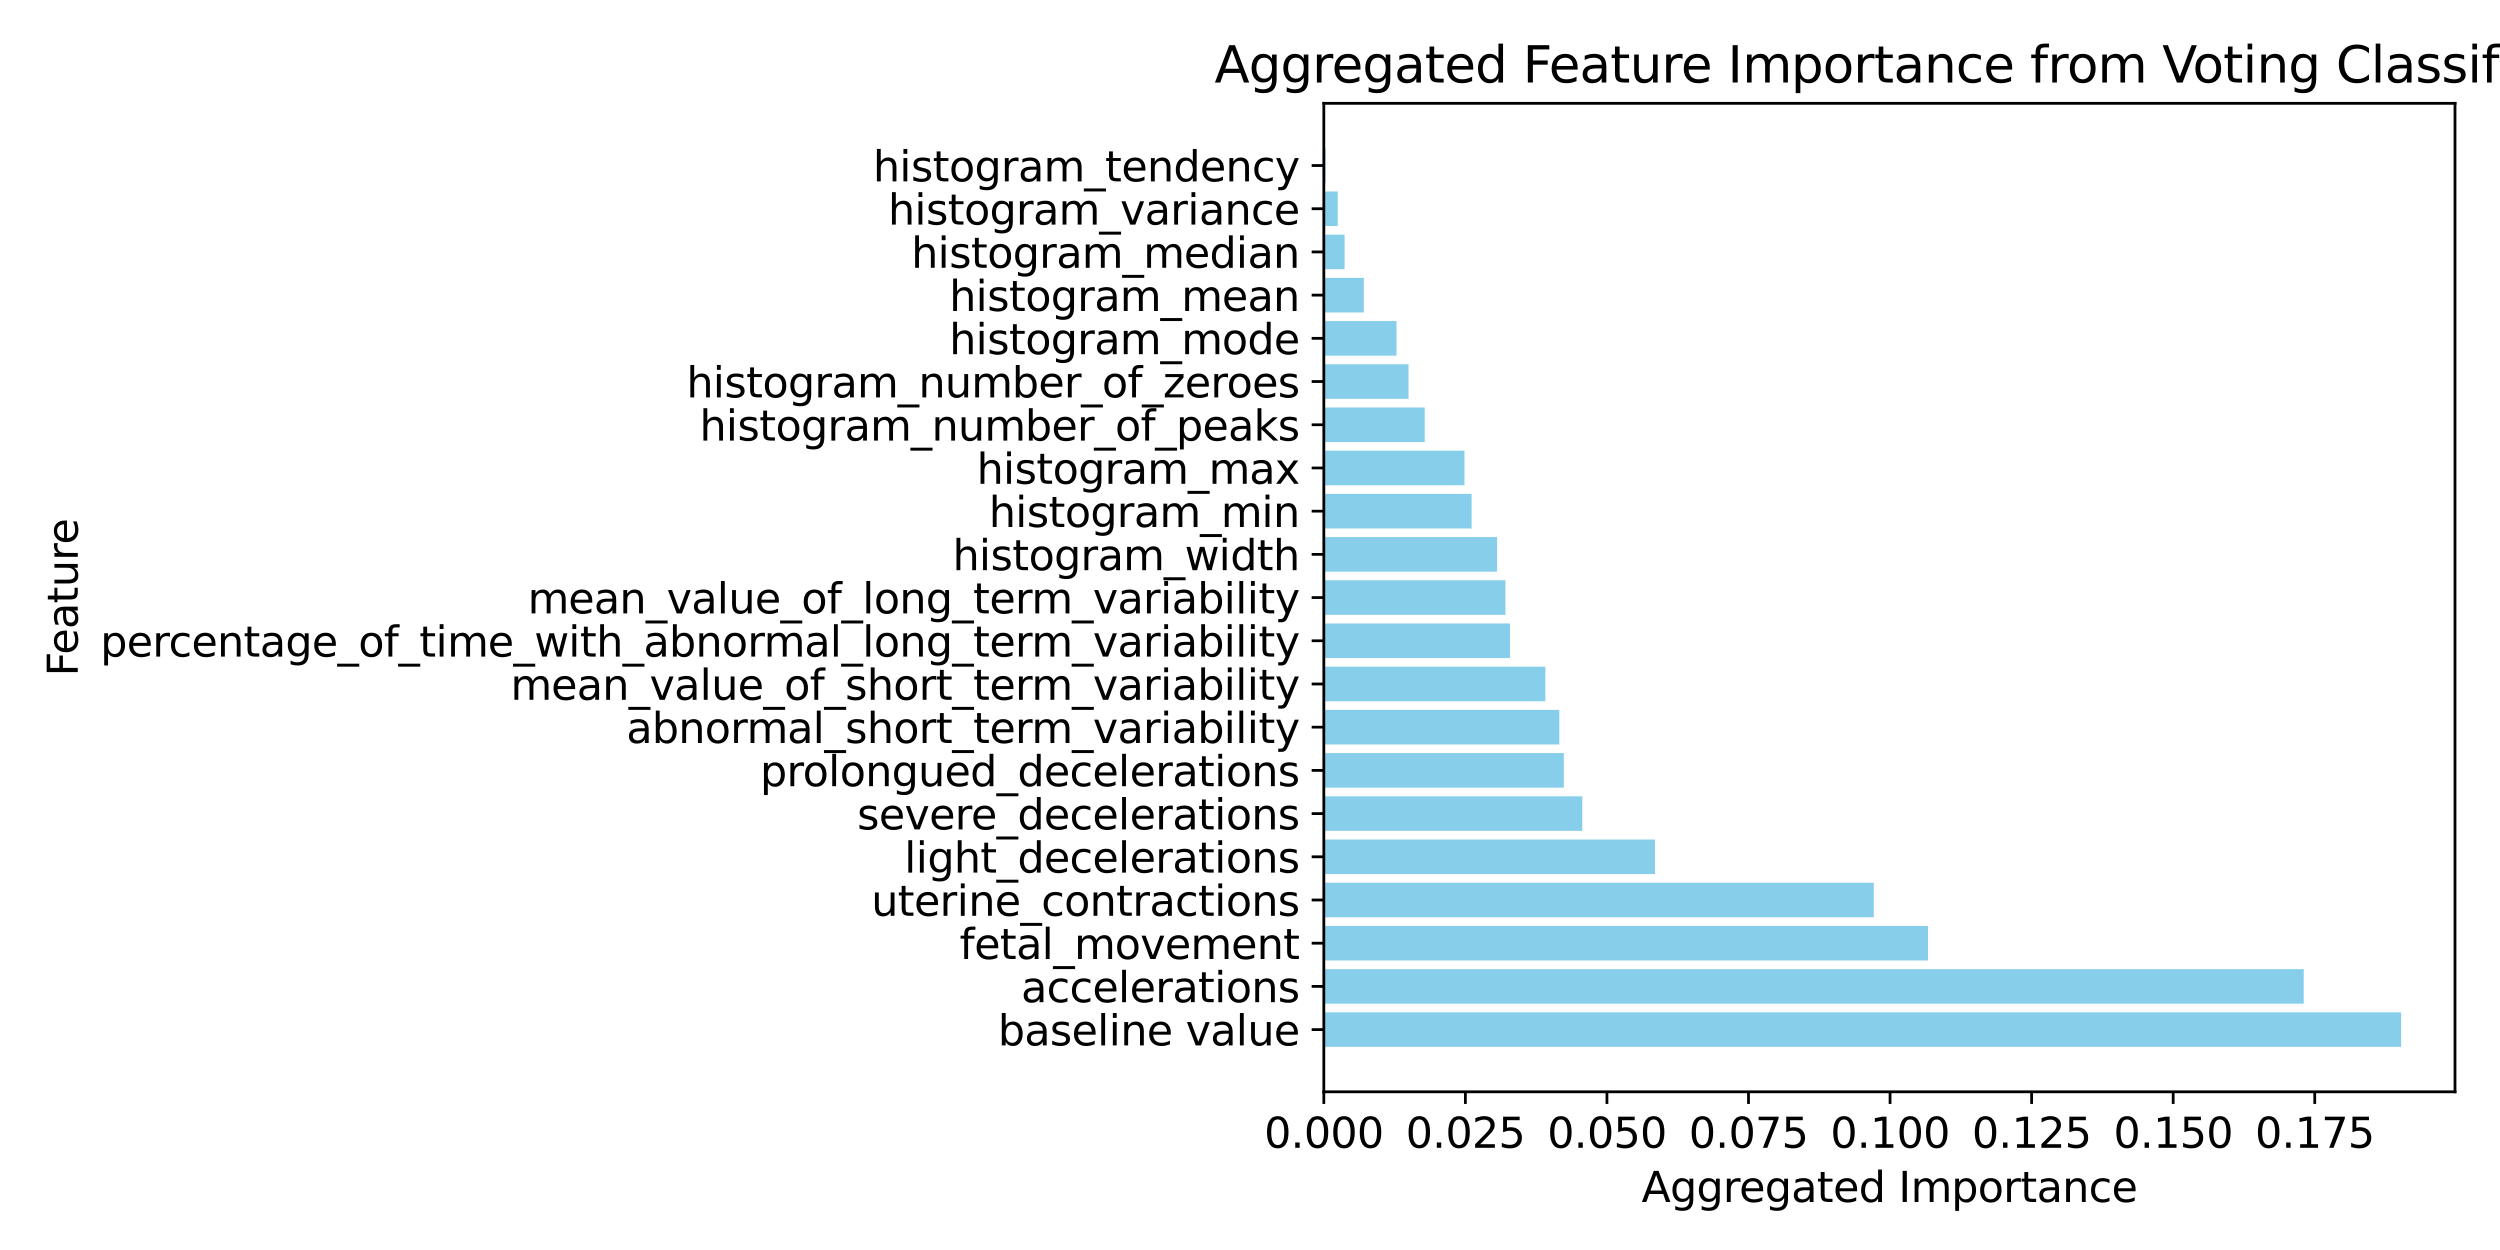 <?xml version="1.0" encoding="utf-8" standalone="no"?>
<!DOCTYPE svg PUBLIC "-//W3C//DTD SVG 1.1//EN"
  "http://www.w3.org/Graphics/SVG/1.1/DTD/svg11.dtd">
<svg xmlns:xlink="http://www.w3.org/1999/xlink" width="720pt" height="360pt" viewBox="0 0 720 360" xmlns="http://www.w3.org/2000/svg" version="1.1">
 <defs>
  <style type="text/css">*{stroke-linejoin: round; stroke-linecap: butt}</style>
 </defs>
 <g id="figure_1">
  <g id="patch_1">
   <path d="M 0 360 
L 720 360 
L 720 0 
L 0 0 
z
" style="fill: #ffffff"/>
  </g>
  <g id="axes_1">
   <g id="patch_2">
    <path d="M 381.26 314.44 
L 707.04 314.44 
L 707.04 29.76 
L 381.26 29.76 
z
" style="fill: #ffffff"/>
   </g>
   <g id="patch_3">
    <path d="M 381.26 301.5 
L 691.527 301.5 
L 691.527 291.546 
L 381.26 291.546 
z
" clip-path="url(#pa15a59270d)" style="fill: #87ceeb"/>
   </g>
   <g id="patch_4">
    <path d="M 381.26 289.058 
L 663.474 289.058 
L 663.474 279.104 
L 381.26 279.104 
z
" clip-path="url(#pa15a59270d)" style="fill: #87ceeb"/>
   </g>
   <g id="patch_5">
    <path d="M 381.26 276.615 
L 555.274 276.615 
L 555.274 266.662 
L 381.26 266.662 
z
" clip-path="url(#pa15a59270d)" style="fill: #87ceeb"/>
   </g>
   <g id="patch_6">
    <path d="M 381.26 264.173 
L 539.653 264.173 
L 539.653 254.219 
L 381.26 254.219 
z
" clip-path="url(#pa15a59270d)" style="fill: #87ceeb"/>
   </g>
   <g id="patch_7">
    <path d="M 381.26 251.731 
L 476.635 251.731 
L 476.635 241.777 
L 381.26 241.777 
z
" clip-path="url(#pa15a59270d)" style="fill: #87ceeb"/>
   </g>
   <g id="patch_8">
    <path d="M 381.26 239.288 
L 455.696 239.288 
L 455.696 229.335 
L 381.26 229.335 
z
" clip-path="url(#pa15a59270d)" style="fill: #87ceeb"/>
   </g>
   <g id="patch_9">
    <path d="M 381.26 226.846 
L 450.385 226.846 
L 450.385 216.892 
L 381.26 216.892 
z
" clip-path="url(#pa15a59270d)" style="fill: #87ceeb"/>
   </g>
   <g id="patch_10">
    <path d="M 381.26 214.404 
L 449.083 214.404 
L 449.083 204.45 
L 381.26 204.45 
z
" clip-path="url(#pa15a59270d)" style="fill: #87ceeb"/>
   </g>
   <g id="patch_11">
    <path d="M 381.26 201.962 
L 445.067 201.962 
L 445.067 192.008 
L 381.26 192.008 
z
" clip-path="url(#pa15a59270d)" style="fill: #87ceeb"/>
   </g>
   <g id="patch_12">
    <path d="M 381.26 189.519 
L 434.874 189.519 
L 434.874 179.565 
L 381.26 179.565 
z
" clip-path="url(#pa15a59270d)" style="fill: #87ceeb"/>
   </g>
   <g id="patch_13">
    <path d="M 381.26 177.077 
L 433.56 177.077 
L 433.56 167.123 
L 381.26 167.123 
z
" clip-path="url(#pa15a59270d)" style="fill: #87ceeb"/>
   </g>
   <g id="patch_14">
    <path d="M 381.26 164.635 
L 431.165 164.635 
L 431.165 154.681 
L 381.26 154.681 
z
" clip-path="url(#pa15a59270d)" style="fill: #87ceeb"/>
   </g>
   <g id="patch_15">
    <path d="M 381.26 152.192 
L 423.826 152.192 
L 423.826 142.238 
L 381.26 142.238 
z
" clip-path="url(#pa15a59270d)" style="fill: #87ceeb"/>
   </g>
   <g id="patch_16">
    <path d="M 381.26 139.75 
L 421.767 139.75 
L 421.767 129.796 
L 381.26 129.796 
z
" clip-path="url(#pa15a59270d)" style="fill: #87ceeb"/>
   </g>
   <g id="patch_17">
    <path d="M 381.26 127.308 
L 410.326 127.308 
L 410.326 117.354 
L 381.26 117.354 
z
" clip-path="url(#pa15a59270d)" style="fill: #87ceeb"/>
   </g>
   <g id="patch_18">
    <path d="M 381.26 114.865 
L 405.655 114.865 
L 405.655 104.912 
L 381.26 104.912 
z
" clip-path="url(#pa15a59270d)" style="fill: #87ceeb"/>
   </g>
   <g id="patch_19">
    <path d="M 381.26 102.423 
L 402.188 102.423 
L 402.188 92.469 
L 381.26 92.469 
z
" clip-path="url(#pa15a59270d)" style="fill: #87ceeb"/>
   </g>
   <g id="patch_20">
    <path d="M 381.26 89.981 
L 392.784 89.981 
L 392.784 80.027 
L 381.26 80.027 
z
" clip-path="url(#pa15a59270d)" style="fill: #87ceeb"/>
   </g>
   <g id="patch_21">
    <path d="M 381.26 77.538 
L 387.249 77.538 
L 387.249 67.585 
L 381.26 67.585 
z
" clip-path="url(#pa15a59270d)" style="fill: #87ceeb"/>
   </g>
   <g id="patch_22">
    <path d="M 381.26 65.096 
L 385.263 65.096 
L 385.263 55.142 
L 381.26 55.142 
z
" clip-path="url(#pa15a59270d)" style="fill: #87ceeb"/>
   </g>
   <g id="patch_23">
    <path d="M 381.26 52.654 
L 381.777 52.654 
L 381.777 42.7 
L 381.26 42.7 
z
" clip-path="url(#pa15a59270d)" style="fill: #87ceeb"/>
   </g>
   <g id="matplotlib.axis_1">
    <g id="xtick_1">
     <g id="line2d_1">
      <defs>
       <path id="mfd0a39bc9b" d="M 0 0 
L 0 3.5 
" style="stroke: #000000; stroke-width: 0.8"/>
      </defs>
      <g>
       <use xlink:href="#mfd0a39bc9b" x="381.26" y="314.44" style="stroke: #000000; stroke-width: 0.8"/>
      </g>
     </g>
     <g id="text_1">
      <!-- 0.000 -->
      <g transform="translate(364.083 330.558) scale(0.12 -0.12)">
       <defs>
        <path id="DejaVuSans-30" d="M 2034 4250 
Q 1547 4250 1301 3770 
Q 1056 3291 1056 2328 
Q 1056 1369 1301 889 
Q 1547 409 2034 409 
Q 2525 409 2770 889 
Q 3016 1369 3016 2328 
Q 3016 3291 2770 3770 
Q 2525 4250 2034 4250 
z
M 2034 4750 
Q 2819 4750 3233 4129 
Q 3647 3509 3647 2328 
Q 3647 1150 3233 529 
Q 2819 -91 2034 -91 
Q 1250 -91 836 529 
Q 422 1150 422 2328 
Q 422 3509 836 4129 
Q 1250 4750 2034 4750 
z
" transform="scale(0.016)"/>
        <path id="DejaVuSans-2e" d="M 684 794 
L 1344 794 
L 1344 0 
L 684 0 
L 684 794 
z
" transform="scale(0.016)"/>
       </defs>
       <use xlink:href="#DejaVuSans-30"/>
       <use xlink:href="#DejaVuSans-2e" x="63.623"/>
       <use xlink:href="#DejaVuSans-30" x="95.41"/>
       <use xlink:href="#DejaVuSans-30" x="159.033"/>
       <use xlink:href="#DejaVuSans-30" x="222.656"/>
      </g>
     </g>
    </g>
    <g id="xtick_2">
     <g id="line2d_2">
      <g>
       <use xlink:href="#mfd0a39bc9b" x="422.029" y="314.44" style="stroke: #000000; stroke-width: 0.8"/>
      </g>
     </g>
     <g id="text_2">
      <!-- 0.025 -->
      <g transform="translate(404.852 330.558) scale(0.12 -0.12)">
       <defs>
        <path id="DejaVuSans-32" d="M 1228 531 
L 3431 531 
L 3431 0 
L 469 0 
L 469 531 
Q 828 903 1448 1529 
Q 2069 2156 2228 2338 
Q 2531 2678 2651 2914 
Q 2772 3150 2772 3378 
Q 2772 3750 2511 3984 
Q 2250 4219 1831 4219 
Q 1534 4219 1204 4116 
Q 875 4013 500 3803 
L 500 4441 
Q 881 4594 1212 4672 
Q 1544 4750 1819 4750 
Q 2544 4750 2975 4387 
Q 3406 4025 3406 3419 
Q 3406 3131 3298 2873 
Q 3191 2616 2906 2266 
Q 2828 2175 2409 1742 
Q 1991 1309 1228 531 
z
" transform="scale(0.016)"/>
        <path id="DejaVuSans-35" d="M 691 4666 
L 3169 4666 
L 3169 4134 
L 1269 4134 
L 1269 2991 
Q 1406 3038 1543 3061 
Q 1681 3084 1819 3084 
Q 2600 3084 3056 2656 
Q 3513 2228 3513 1497 
Q 3513 744 3044 326 
Q 2575 -91 1722 -91 
Q 1428 -91 1123 -41 
Q 819 9 494 109 
L 494 744 
Q 775 591 1075 516 
Q 1375 441 1709 441 
Q 2250 441 2565 725 
Q 2881 1009 2881 1497 
Q 2881 1984 2565 2268 
Q 2250 2553 1709 2553 
Q 1456 2553 1204 2497 
Q 953 2441 691 2322 
L 691 4666 
z
" transform="scale(0.016)"/>
       </defs>
       <use xlink:href="#DejaVuSans-30"/>
       <use xlink:href="#DejaVuSans-2e" x="63.623"/>
       <use xlink:href="#DejaVuSans-30" x="95.41"/>
       <use xlink:href="#DejaVuSans-32" x="159.033"/>
       <use xlink:href="#DejaVuSans-35" x="222.656"/>
      </g>
     </g>
    </g>
    <g id="xtick_3">
     <g id="line2d_3">
      <g>
       <use xlink:href="#mfd0a39bc9b" x="462.798" y="314.44" style="stroke: #000000; stroke-width: 0.8"/>
      </g>
     </g>
     <g id="text_3">
      <!-- 0.050 -->
      <g transform="translate(445.621 330.558) scale(0.12 -0.12)">
       <use xlink:href="#DejaVuSans-30"/>
       <use xlink:href="#DejaVuSans-2e" x="63.623"/>
       <use xlink:href="#DejaVuSans-30" x="95.41"/>
       <use xlink:href="#DejaVuSans-35" x="159.033"/>
       <use xlink:href="#DejaVuSans-30" x="222.656"/>
      </g>
     </g>
    </g>
    <g id="xtick_4">
     <g id="line2d_4">
      <g>
       <use xlink:href="#mfd0a39bc9b" x="503.568" y="314.44" style="stroke: #000000; stroke-width: 0.8"/>
      </g>
     </g>
     <g id="text_4">
      <!-- 0.075 -->
      <g transform="translate(486.391 330.558) scale(0.12 -0.12)">
       <defs>
        <path id="DejaVuSans-37" d="M 525 4666 
L 3525 4666 
L 3525 4397 
L 1831 0 
L 1172 0 
L 2766 4134 
L 525 4134 
L 525 4666 
z
" transform="scale(0.016)"/>
       </defs>
       <use xlink:href="#DejaVuSans-30"/>
       <use xlink:href="#DejaVuSans-2e" x="63.623"/>
       <use xlink:href="#DejaVuSans-30" x="95.41"/>
       <use xlink:href="#DejaVuSans-37" x="159.033"/>
       <use xlink:href="#DejaVuSans-35" x="222.656"/>
      </g>
     </g>
    </g>
    <g id="xtick_5">
     <g id="line2d_5">
      <g>
       <use xlink:href="#mfd0a39bc9b" x="544.337" y="314.44" style="stroke: #000000; stroke-width: 0.8"/>
      </g>
     </g>
     <g id="text_5">
      <!-- 0.100 -->
      <g transform="translate(527.16 330.558) scale(0.12 -0.12)">
       <defs>
        <path id="DejaVuSans-31" d="M 794 531 
L 1825 531 
L 1825 4091 
L 703 3866 
L 703 4441 
L 1819 4666 
L 2450 4666 
L 2450 531 
L 3481 531 
L 3481 0 
L 794 0 
L 794 531 
z
" transform="scale(0.016)"/>
       </defs>
       <use xlink:href="#DejaVuSans-30"/>
       <use xlink:href="#DejaVuSans-2e" x="63.623"/>
       <use xlink:href="#DejaVuSans-31" x="95.41"/>
       <use xlink:href="#DejaVuSans-30" x="159.033"/>
       <use xlink:href="#DejaVuSans-30" x="222.656"/>
      </g>
     </g>
    </g>
    <g id="xtick_6">
     <g id="line2d_6">
      <g>
       <use xlink:href="#mfd0a39bc9b" x="585.106" y="314.44" style="stroke: #000000; stroke-width: 0.8"/>
      </g>
     </g>
     <g id="text_6">
      <!-- 0.125 -->
      <g transform="translate(567.929 330.558) scale(0.12 -0.12)">
       <use xlink:href="#DejaVuSans-30"/>
       <use xlink:href="#DejaVuSans-2e" x="63.623"/>
       <use xlink:href="#DejaVuSans-31" x="95.41"/>
       <use xlink:href="#DejaVuSans-32" x="159.033"/>
       <use xlink:href="#DejaVuSans-35" x="222.656"/>
      </g>
     </g>
    </g>
    <g id="xtick_7">
     <g id="line2d_7">
      <g>
       <use xlink:href="#mfd0a39bc9b" x="625.875" y="314.44" style="stroke: #000000; stroke-width: 0.8"/>
      </g>
     </g>
     <g id="text_7">
      <!-- 0.150 -->
      <g transform="translate(608.698 330.558) scale(0.12 -0.12)">
       <use xlink:href="#DejaVuSans-30"/>
       <use xlink:href="#DejaVuSans-2e" x="63.623"/>
       <use xlink:href="#DejaVuSans-31" x="95.41"/>
       <use xlink:href="#DejaVuSans-35" x="159.033"/>
       <use xlink:href="#DejaVuSans-30" x="222.656"/>
      </g>
     </g>
    </g>
    <g id="xtick_8">
     <g id="line2d_8">
      <g>
       <use xlink:href="#mfd0a39bc9b" x="666.644" y="314.44" style="stroke: #000000; stroke-width: 0.8"/>
      </g>
     </g>
     <g id="text_8">
      <!-- 0.175 -->
      <g transform="translate(649.467 330.558) scale(0.12 -0.12)">
       <use xlink:href="#DejaVuSans-30"/>
       <use xlink:href="#DejaVuSans-2e" x="63.623"/>
       <use xlink:href="#DejaVuSans-31" x="95.41"/>
       <use xlink:href="#DejaVuSans-37" x="159.033"/>
       <use xlink:href="#DejaVuSans-35" x="222.656"/>
      </g>
     </g>
    </g>
    <g id="text_9">
     <!-- Aggregated Importance -->
     <g transform="translate(472.774 346.172) scale(0.12 -0.12)">
      <defs>
       <path id="DejaVuSans-41" d="M 2188 4044 
L 1331 1722 
L 3047 1722 
L 2188 4044 
z
M 1831 4666 
L 2547 4666 
L 4325 0 
L 3669 0 
L 3244 1197 
L 1141 1197 
L 716 0 
L 50 0 
L 1831 4666 
z
" transform="scale(0.016)"/>
       <path id="DejaVuSans-67" d="M 2906 1791 
Q 2906 2416 2648 2759 
Q 2391 3103 1925 3103 
Q 1463 3103 1205 2759 
Q 947 2416 947 1791 
Q 947 1169 1205 825 
Q 1463 481 1925 481 
Q 2391 481 2648 825 
Q 2906 1169 2906 1791 
z
M 3481 434 
Q 3481 -459 3084 -895 
Q 2688 -1331 1869 -1331 
Q 1566 -1331 1297 -1286 
Q 1028 -1241 775 -1147 
L 775 -588 
Q 1028 -725 1275 -790 
Q 1522 -856 1778 -856 
Q 2344 -856 2625 -561 
Q 2906 -266 2906 331 
L 2906 616 
Q 2728 306 2450 153 
Q 2172 0 1784 0 
Q 1141 0 747 490 
Q 353 981 353 1791 
Q 353 2603 747 3093 
Q 1141 3584 1784 3584 
Q 2172 3584 2450 3431 
Q 2728 3278 2906 2969 
L 2906 3500 
L 3481 3500 
L 3481 434 
z
" transform="scale(0.016)"/>
       <path id="DejaVuSans-72" d="M 2631 2963 
Q 2534 3019 2420 3045 
Q 2306 3072 2169 3072 
Q 1681 3072 1420 2755 
Q 1159 2438 1159 1844 
L 1159 0 
L 581 0 
L 581 3500 
L 1159 3500 
L 1159 2956 
Q 1341 3275 1631 3429 
Q 1922 3584 2338 3584 
Q 2397 3584 2469 3576 
Q 2541 3569 2628 3553 
L 2631 2963 
z
" transform="scale(0.016)"/>
       <path id="DejaVuSans-65" d="M 3597 1894 
L 3597 1613 
L 953 1613 
Q 991 1019 1311 708 
Q 1631 397 2203 397 
Q 2534 397 2845 478 
Q 3156 559 3463 722 
L 3463 178 
Q 3153 47 2828 -22 
Q 2503 -91 2169 -91 
Q 1331 -91 842 396 
Q 353 884 353 1716 
Q 353 2575 817 3079 
Q 1281 3584 2069 3584 
Q 2775 3584 3186 3129 
Q 3597 2675 3597 1894 
z
M 3022 2063 
Q 3016 2534 2758 2815 
Q 2500 3097 2075 3097 
Q 1594 3097 1305 2825 
Q 1016 2553 972 2059 
L 3022 2063 
z
" transform="scale(0.016)"/>
       <path id="DejaVuSans-61" d="M 2194 1759 
Q 1497 1759 1228 1600 
Q 959 1441 959 1056 
Q 959 750 1161 570 
Q 1363 391 1709 391 
Q 2188 391 2477 730 
Q 2766 1069 2766 1631 
L 2766 1759 
L 2194 1759 
z
M 3341 1997 
L 3341 0 
L 2766 0 
L 2766 531 
Q 2569 213 2275 61 
Q 1981 -91 1556 -91 
Q 1019 -91 701 211 
Q 384 513 384 1019 
Q 384 1609 779 1909 
Q 1175 2209 1959 2209 
L 2766 2209 
L 2766 2266 
Q 2766 2663 2505 2880 
Q 2244 3097 1772 3097 
Q 1472 3097 1187 3025 
Q 903 2953 641 2809 
L 641 3341 
Q 956 3463 1253 3523 
Q 1550 3584 1831 3584 
Q 2591 3584 2966 3190 
Q 3341 2797 3341 1997 
z
" transform="scale(0.016)"/>
       <path id="DejaVuSans-74" d="M 1172 4494 
L 1172 3500 
L 2356 3500 
L 2356 3053 
L 1172 3053 
L 1172 1153 
Q 1172 725 1289 603 
Q 1406 481 1766 481 
L 2356 481 
L 2356 0 
L 1766 0 
Q 1100 0 847 248 
Q 594 497 594 1153 
L 594 3053 
L 172 3053 
L 172 3500 
L 594 3500 
L 594 4494 
L 1172 4494 
z
" transform="scale(0.016)"/>
       <path id="DejaVuSans-64" d="M 2906 2969 
L 2906 4863 
L 3481 4863 
L 3481 0 
L 2906 0 
L 2906 525 
Q 2725 213 2448 61 
Q 2172 -91 1784 -91 
Q 1150 -91 751 415 
Q 353 922 353 1747 
Q 353 2572 751 3078 
Q 1150 3584 1784 3584 
Q 2172 3584 2448 3432 
Q 2725 3281 2906 2969 
z
M 947 1747 
Q 947 1113 1208 752 
Q 1469 391 1925 391 
Q 2381 391 2643 752 
Q 2906 1113 2906 1747 
Q 2906 2381 2643 2742 
Q 2381 3103 1925 3103 
Q 1469 3103 1208 2742 
Q 947 2381 947 1747 
z
" transform="scale(0.016)"/>
       <path id="DejaVuSans-20" transform="scale(0.016)"/>
       <path id="DejaVuSans-49" d="M 628 4666 
L 1259 4666 
L 1259 0 
L 628 0 
L 628 4666 
z
" transform="scale(0.016)"/>
       <path id="DejaVuSans-6d" d="M 3328 2828 
Q 3544 3216 3844 3400 
Q 4144 3584 4550 3584 
Q 5097 3584 5394 3201 
Q 5691 2819 5691 2113 
L 5691 0 
L 5113 0 
L 5113 2094 
Q 5113 2597 4934 2840 
Q 4756 3084 4391 3084 
Q 3944 3084 3684 2787 
Q 3425 2491 3425 1978 
L 3425 0 
L 2847 0 
L 2847 2094 
Q 2847 2600 2669 2842 
Q 2491 3084 2119 3084 
Q 1678 3084 1418 2786 
Q 1159 2488 1159 1978 
L 1159 0 
L 581 0 
L 581 3500 
L 1159 3500 
L 1159 2956 
Q 1356 3278 1631 3431 
Q 1906 3584 2284 3584 
Q 2666 3584 2933 3390 
Q 3200 3197 3328 2828 
z
" transform="scale(0.016)"/>
       <path id="DejaVuSans-70" d="M 1159 525 
L 1159 -1331 
L 581 -1331 
L 581 3500 
L 1159 3500 
L 1159 2969 
Q 1341 3281 1617 3432 
Q 1894 3584 2278 3584 
Q 2916 3584 3314 3078 
Q 3713 2572 3713 1747 
Q 3713 922 3314 415 
Q 2916 -91 2278 -91 
Q 1894 -91 1617 61 
Q 1341 213 1159 525 
z
M 3116 1747 
Q 3116 2381 2855 2742 
Q 2594 3103 2138 3103 
Q 1681 3103 1420 2742 
Q 1159 2381 1159 1747 
Q 1159 1113 1420 752 
Q 1681 391 2138 391 
Q 2594 391 2855 752 
Q 3116 1113 3116 1747 
z
" transform="scale(0.016)"/>
       <path id="DejaVuSans-6f" d="M 1959 3097 
Q 1497 3097 1228 2736 
Q 959 2375 959 1747 
Q 959 1119 1226 758 
Q 1494 397 1959 397 
Q 2419 397 2687 759 
Q 2956 1122 2956 1747 
Q 2956 2369 2687 2733 
Q 2419 3097 1959 3097 
z
M 1959 3584 
Q 2709 3584 3137 3096 
Q 3566 2609 3566 1747 
Q 3566 888 3137 398 
Q 2709 -91 1959 -91 
Q 1206 -91 779 398 
Q 353 888 353 1747 
Q 353 2609 779 3096 
Q 1206 3584 1959 3584 
z
" transform="scale(0.016)"/>
       <path id="DejaVuSans-6e" d="M 3513 2113 
L 3513 0 
L 2938 0 
L 2938 2094 
Q 2938 2591 2744 2837 
Q 2550 3084 2163 3084 
Q 1697 3084 1428 2787 
Q 1159 2491 1159 1978 
L 1159 0 
L 581 0 
L 581 3500 
L 1159 3500 
L 1159 2956 
Q 1366 3272 1645 3428 
Q 1925 3584 2291 3584 
Q 2894 3584 3203 3211 
Q 3513 2838 3513 2113 
z
" transform="scale(0.016)"/>
       <path id="DejaVuSans-63" d="M 3122 3366 
L 3122 2828 
Q 2878 2963 2633 3030 
Q 2388 3097 2138 3097 
Q 1578 3097 1268 2742 
Q 959 2388 959 1747 
Q 959 1106 1268 751 
Q 1578 397 2138 397 
Q 2388 397 2633 464 
Q 2878 531 3122 666 
L 3122 134 
Q 2881 22 2623 -34 
Q 2366 -91 2075 -91 
Q 1284 -91 818 406 
Q 353 903 353 1747 
Q 353 2603 823 3093 
Q 1294 3584 2113 3584 
Q 2378 3584 2631 3529 
Q 2884 3475 3122 3366 
z
" transform="scale(0.016)"/>
      </defs>
      <use xlink:href="#DejaVuSans-41"/>
      <use xlink:href="#DejaVuSans-67" x="68.408"/>
      <use xlink:href="#DejaVuSans-67" x="131.885"/>
      <use xlink:href="#DejaVuSans-72" x="195.361"/>
      <use xlink:href="#DejaVuSans-65" x="234.225"/>
      <use xlink:href="#DejaVuSans-67" x="295.748"/>
      <use xlink:href="#DejaVuSans-61" x="359.225"/>
      <use xlink:href="#DejaVuSans-74" x="420.504"/>
      <use xlink:href="#DejaVuSans-65" x="459.713"/>
      <use xlink:href="#DejaVuSans-64" x="521.236"/>
      <use xlink:href="#DejaVuSans-20" x="584.713"/>
      <use xlink:href="#DejaVuSans-49" x="616.5"/>
      <use xlink:href="#DejaVuSans-6d" x="645.992"/>
      <use xlink:href="#DejaVuSans-70" x="743.404"/>
      <use xlink:href="#DejaVuSans-6f" x="806.881"/>
      <use xlink:href="#DejaVuSans-72" x="868.062"/>
      <use xlink:href="#DejaVuSans-74" x="909.176"/>
      <use xlink:href="#DejaVuSans-61" x="948.385"/>
      <use xlink:href="#DejaVuSans-6e" x="1009.664"/>
      <use xlink:href="#DejaVuSans-63" x="1073.043"/>
      <use xlink:href="#DejaVuSans-65" x="1128.023"/>
     </g>
    </g>
   </g>
   <g id="matplotlib.axis_2">
    <g id="ytick_1">
     <g id="line2d_9">
      <defs>
       <path id="m008addade2" d="M 0 0 
L -3.5 0 
" style="stroke: #000000; stroke-width: 0.8"/>
      </defs>
      <g>
       <use xlink:href="#m008addade2" x="381.26" y="296.523" style="stroke: #000000; stroke-width: 0.8"/>
      </g>
     </g>
     <g id="text_10">
      <!-- baseline value -->
      <g transform="translate(287.404 301.082) scale(0.12 -0.12)">
       <defs>
        <path id="DejaVuSans-62" d="M 3116 1747 
Q 3116 2381 2855 2742 
Q 2594 3103 2138 3103 
Q 1681 3103 1420 2742 
Q 1159 2381 1159 1747 
Q 1159 1113 1420 752 
Q 1681 391 2138 391 
Q 2594 391 2855 752 
Q 3116 1113 3116 1747 
z
M 1159 2969 
Q 1341 3281 1617 3432 
Q 1894 3584 2278 3584 
Q 2916 3584 3314 3078 
Q 3713 2572 3713 1747 
Q 3713 922 3314 415 
Q 2916 -91 2278 -91 
Q 1894 -91 1617 61 
Q 1341 213 1159 525 
L 1159 0 
L 581 0 
L 581 4863 
L 1159 4863 
L 1159 2969 
z
" transform="scale(0.016)"/>
        <path id="DejaVuSans-73" d="M 2834 3397 
L 2834 2853 
Q 2591 2978 2328 3040 
Q 2066 3103 1784 3103 
Q 1356 3103 1142 2972 
Q 928 2841 928 2578 
Q 928 2378 1081 2264 
Q 1234 2150 1697 2047 
L 1894 2003 
Q 2506 1872 2764 1633 
Q 3022 1394 3022 966 
Q 3022 478 2636 193 
Q 2250 -91 1575 -91 
Q 1294 -91 989 -36 
Q 684 19 347 128 
L 347 722 
Q 666 556 975 473 
Q 1284 391 1588 391 
Q 1994 391 2212 530 
Q 2431 669 2431 922 
Q 2431 1156 2273 1281 
Q 2116 1406 1581 1522 
L 1381 1569 
Q 847 1681 609 1914 
Q 372 2147 372 2553 
Q 372 3047 722 3315 
Q 1072 3584 1716 3584 
Q 2034 3584 2315 3537 
Q 2597 3491 2834 3397 
z
" transform="scale(0.016)"/>
        <path id="DejaVuSans-6c" d="M 603 4863 
L 1178 4863 
L 1178 0 
L 603 0 
L 603 4863 
z
" transform="scale(0.016)"/>
        <path id="DejaVuSans-69" d="M 603 3500 
L 1178 3500 
L 1178 0 
L 603 0 
L 603 3500 
z
M 603 4863 
L 1178 4863 
L 1178 4134 
L 603 4134 
L 603 4863 
z
" transform="scale(0.016)"/>
        <path id="DejaVuSans-76" d="M 191 3500 
L 800 3500 
L 1894 563 
L 2988 3500 
L 3597 3500 
L 2284 0 
L 1503 0 
L 191 3500 
z
" transform="scale(0.016)"/>
        <path id="DejaVuSans-75" d="M 544 1381 
L 544 3500 
L 1119 3500 
L 1119 1403 
Q 1119 906 1312 657 
Q 1506 409 1894 409 
Q 2359 409 2629 706 
Q 2900 1003 2900 1516 
L 2900 3500 
L 3475 3500 
L 3475 0 
L 2900 0 
L 2900 538 
Q 2691 219 2414 64 
Q 2138 -91 1772 -91 
Q 1169 -91 856 284 
Q 544 659 544 1381 
z
M 1991 3584 
L 1991 3584 
z
" transform="scale(0.016)"/>
       </defs>
       <use xlink:href="#DejaVuSans-62"/>
       <use xlink:href="#DejaVuSans-61" x="63.477"/>
       <use xlink:href="#DejaVuSans-73" x="124.756"/>
       <use xlink:href="#DejaVuSans-65" x="176.855"/>
       <use xlink:href="#DejaVuSans-6c" x="238.379"/>
       <use xlink:href="#DejaVuSans-69" x="266.162"/>
       <use xlink:href="#DejaVuSans-6e" x="293.945"/>
       <use xlink:href="#DejaVuSans-65" x="357.324"/>
       <use xlink:href="#DejaVuSans-20" x="418.848"/>
       <use xlink:href="#DejaVuSans-76" x="450.635"/>
       <use xlink:href="#DejaVuSans-61" x="509.814"/>
       <use xlink:href="#DejaVuSans-6c" x="571.094"/>
       <use xlink:href="#DejaVuSans-75" x="598.877"/>
       <use xlink:href="#DejaVuSans-65" x="662.256"/>
      </g>
     </g>
    </g>
    <g id="ytick_2">
     <g id="line2d_10">
      <g>
       <use xlink:href="#m008addade2" x="381.26" y="284.081" style="stroke: #000000; stroke-width: 0.8"/>
      </g>
     </g>
     <g id="text_11">
      <!-- accelerations -->
      <g transform="translate(294.085 288.64) scale(0.12 -0.12)">
       <use xlink:href="#DejaVuSans-61"/>
       <use xlink:href="#DejaVuSans-63" x="61.279"/>
       <use xlink:href="#DejaVuSans-63" x="116.26"/>
       <use xlink:href="#DejaVuSans-65" x="171.24"/>
       <use xlink:href="#DejaVuSans-6c" x="232.764"/>
       <use xlink:href="#DejaVuSans-65" x="260.547"/>
       <use xlink:href="#DejaVuSans-72" x="322.07"/>
       <use xlink:href="#DejaVuSans-61" x="363.184"/>
       <use xlink:href="#DejaVuSans-74" x="424.463"/>
       <use xlink:href="#DejaVuSans-69" x="463.672"/>
       <use xlink:href="#DejaVuSans-6f" x="491.455"/>
       <use xlink:href="#DejaVuSans-6e" x="552.637"/>
       <use xlink:href="#DejaVuSans-73" x="616.016"/>
      </g>
     </g>
    </g>
    <g id="ytick_3">
     <g id="line2d_11">
      <g>
       <use xlink:href="#m008addade2" x="381.26" y="271.638" style="stroke: #000000; stroke-width: 0.8"/>
      </g>
     </g>
     <g id="text_12">
      <!-- fetal_movement -->
      <g transform="translate(276.361 276.198) scale(0.12 -0.12)">
       <defs>
        <path id="DejaVuSans-66" d="M 2375 4863 
L 2375 4384 
L 1825 4384 
Q 1516 4384 1395 4259 
Q 1275 4134 1275 3809 
L 1275 3500 
L 2222 3500 
L 2222 3053 
L 1275 3053 
L 1275 0 
L 697 0 
L 697 3053 
L 147 3053 
L 147 3500 
L 697 3500 
L 697 3744 
Q 697 4328 969 4595 
Q 1241 4863 1831 4863 
L 2375 4863 
z
" transform="scale(0.016)"/>
        <path id="DejaVuSans-5f" d="M 3263 -1063 
L 3263 -1509 
L -63 -1509 
L -63 -1063 
L 3263 -1063 
z
" transform="scale(0.016)"/>
       </defs>
       <use xlink:href="#DejaVuSans-66"/>
       <use xlink:href="#DejaVuSans-65" x="35.205"/>
       <use xlink:href="#DejaVuSans-74" x="96.729"/>
       <use xlink:href="#DejaVuSans-61" x="135.938"/>
       <use xlink:href="#DejaVuSans-6c" x="197.217"/>
       <use xlink:href="#DejaVuSans-5f" x="225"/>
       <use xlink:href="#DejaVuSans-6d" x="275"/>
       <use xlink:href="#DejaVuSans-6f" x="372.412"/>
       <use xlink:href="#DejaVuSans-76" x="433.594"/>
       <use xlink:href="#DejaVuSans-65" x="492.773"/>
       <use xlink:href="#DejaVuSans-6d" x="554.297"/>
       <use xlink:href="#DejaVuSans-65" x="651.709"/>
       <use xlink:href="#DejaVuSans-6e" x="713.232"/>
       <use xlink:href="#DejaVuSans-74" x="776.611"/>
      </g>
     </g>
    </g>
    <g id="ytick_4">
     <g id="line2d_12">
      <g>
       <use xlink:href="#m008addade2" x="381.26" y="259.196" style="stroke: #000000; stroke-width: 0.8"/>
      </g>
     </g>
     <g id="text_13">
      <!-- uterine_contractions -->
      <g transform="translate(250.939 263.755) scale(0.12 -0.12)">
       <use xlink:href="#DejaVuSans-75"/>
       <use xlink:href="#DejaVuSans-74" x="63.379"/>
       <use xlink:href="#DejaVuSans-65" x="102.588"/>
       <use xlink:href="#DejaVuSans-72" x="164.111"/>
       <use xlink:href="#DejaVuSans-69" x="205.225"/>
       <use xlink:href="#DejaVuSans-6e" x="233.008"/>
       <use xlink:href="#DejaVuSans-65" x="296.387"/>
       <use xlink:href="#DejaVuSans-5f" x="357.91"/>
       <use xlink:href="#DejaVuSans-63" x="407.91"/>
       <use xlink:href="#DejaVuSans-6f" x="462.891"/>
       <use xlink:href="#DejaVuSans-6e" x="524.072"/>
       <use xlink:href="#DejaVuSans-74" x="587.451"/>
       <use xlink:href="#DejaVuSans-72" x="626.66"/>
       <use xlink:href="#DejaVuSans-61" x="667.773"/>
       <use xlink:href="#DejaVuSans-63" x="729.053"/>
       <use xlink:href="#DejaVuSans-74" x="784.033"/>
       <use xlink:href="#DejaVuSans-69" x="823.242"/>
       <use xlink:href="#DejaVuSans-6f" x="851.025"/>
       <use xlink:href="#DejaVuSans-6e" x="912.207"/>
       <use xlink:href="#DejaVuSans-73" x="975.586"/>
      </g>
     </g>
    </g>
    <g id="ytick_5">
     <g id="line2d_13">
      <g>
       <use xlink:href="#m008addade2" x="381.26" y="246.754" style="stroke: #000000; stroke-width: 0.8"/>
      </g>
     </g>
     <g id="text_14">
      <!-- light_decelerations -->
      <g transform="translate(260.44 251.313) scale(0.12 -0.12)">
       <defs>
        <path id="DejaVuSans-68" d="M 3513 2113 
L 3513 0 
L 2938 0 
L 2938 2094 
Q 2938 2591 2744 2837 
Q 2550 3084 2163 3084 
Q 1697 3084 1428 2787 
Q 1159 2491 1159 1978 
L 1159 0 
L 581 0 
L 581 4863 
L 1159 4863 
L 1159 2956 
Q 1366 3272 1645 3428 
Q 1925 3584 2291 3584 
Q 2894 3584 3203 3211 
Q 3513 2838 3513 2113 
z
" transform="scale(0.016)"/>
       </defs>
       <use xlink:href="#DejaVuSans-6c"/>
       <use xlink:href="#DejaVuSans-69" x="27.783"/>
       <use xlink:href="#DejaVuSans-67" x="55.566"/>
       <use xlink:href="#DejaVuSans-68" x="119.043"/>
       <use xlink:href="#DejaVuSans-74" x="182.422"/>
       <use xlink:href="#DejaVuSans-5f" x="221.631"/>
       <use xlink:href="#DejaVuSans-64" x="271.631"/>
       <use xlink:href="#DejaVuSans-65" x="335.107"/>
       <use xlink:href="#DejaVuSans-63" x="396.631"/>
       <use xlink:href="#DejaVuSans-65" x="451.611"/>
       <use xlink:href="#DejaVuSans-6c" x="513.135"/>
       <use xlink:href="#DejaVuSans-65" x="540.918"/>
       <use xlink:href="#DejaVuSans-72" x="602.441"/>
       <use xlink:href="#DejaVuSans-61" x="643.555"/>
       <use xlink:href="#DejaVuSans-74" x="704.834"/>
       <use xlink:href="#DejaVuSans-69" x="744.043"/>
       <use xlink:href="#DejaVuSans-6f" x="771.826"/>
       <use xlink:href="#DejaVuSans-6e" x="833.008"/>
       <use xlink:href="#DejaVuSans-73" x="896.387"/>
      </g>
     </g>
    </g>
    <g id="ytick_6">
     <g id="line2d_14">
      <g>
       <use xlink:href="#m008addade2" x="381.26" y="234.312" style="stroke: #000000; stroke-width: 0.8"/>
      </g>
     </g>
     <g id="text_15">
      <!-- severe_decelerations -->
      <g transform="translate(246.867 238.871) scale(0.12 -0.12)">
       <use xlink:href="#DejaVuSans-73"/>
       <use xlink:href="#DejaVuSans-65" x="52.1"/>
       <use xlink:href="#DejaVuSans-76" x="113.623"/>
       <use xlink:href="#DejaVuSans-65" x="172.803"/>
       <use xlink:href="#DejaVuSans-72" x="234.326"/>
       <use xlink:href="#DejaVuSans-65" x="273.189"/>
       <use xlink:href="#DejaVuSans-5f" x="334.713"/>
       <use xlink:href="#DejaVuSans-64" x="384.713"/>
       <use xlink:href="#DejaVuSans-65" x="448.189"/>
       <use xlink:href="#DejaVuSans-63" x="509.713"/>
       <use xlink:href="#DejaVuSans-65" x="564.693"/>
       <use xlink:href="#DejaVuSans-6c" x="626.217"/>
       <use xlink:href="#DejaVuSans-65" x="654"/>
       <use xlink:href="#DejaVuSans-72" x="715.523"/>
       <use xlink:href="#DejaVuSans-61" x="756.637"/>
       <use xlink:href="#DejaVuSans-74" x="817.916"/>
       <use xlink:href="#DejaVuSans-69" x="857.125"/>
       <use xlink:href="#DejaVuSans-6f" x="884.908"/>
       <use xlink:href="#DejaVuSans-6e" x="946.09"/>
       <use xlink:href="#DejaVuSans-73" x="1009.469"/>
      </g>
     </g>
    </g>
    <g id="ytick_7">
     <g id="line2d_15">
      <g>
       <use xlink:href="#m008addade2" x="381.26" y="221.869" style="stroke: #000000; stroke-width: 0.8"/>
      </g>
     </g>
     <g id="text_16">
      <!-- prolongued_decelerations -->
      <g transform="translate(218.905 226.428) scale(0.12 -0.12)">
       <use xlink:href="#DejaVuSans-70"/>
       <use xlink:href="#DejaVuSans-72" x="63.477"/>
       <use xlink:href="#DejaVuSans-6f" x="102.34"/>
       <use xlink:href="#DejaVuSans-6c" x="163.521"/>
       <use xlink:href="#DejaVuSans-6f" x="191.305"/>
       <use xlink:href="#DejaVuSans-6e" x="252.486"/>
       <use xlink:href="#DejaVuSans-67" x="315.865"/>
       <use xlink:href="#DejaVuSans-75" x="379.342"/>
       <use xlink:href="#DejaVuSans-65" x="442.721"/>
       <use xlink:href="#DejaVuSans-64" x="504.244"/>
       <use xlink:href="#DejaVuSans-5f" x="567.721"/>
       <use xlink:href="#DejaVuSans-64" x="617.721"/>
       <use xlink:href="#DejaVuSans-65" x="681.197"/>
       <use xlink:href="#DejaVuSans-63" x="742.721"/>
       <use xlink:href="#DejaVuSans-65" x="797.701"/>
       <use xlink:href="#DejaVuSans-6c" x="859.225"/>
       <use xlink:href="#DejaVuSans-65" x="887.008"/>
       <use xlink:href="#DejaVuSans-72" x="948.531"/>
       <use xlink:href="#DejaVuSans-61" x="989.645"/>
       <use xlink:href="#DejaVuSans-74" x="1050.924"/>
       <use xlink:href="#DejaVuSans-69" x="1090.133"/>
       <use xlink:href="#DejaVuSans-6f" x="1117.916"/>
       <use xlink:href="#DejaVuSans-6e" x="1179.098"/>
       <use xlink:href="#DejaVuSans-73" x="1242.477"/>
      </g>
     </g>
    </g>
    <g id="ytick_8">
     <g id="line2d_16">
      <g>
       <use xlink:href="#m008addade2" x="381.26" y="209.427" style="stroke: #000000; stroke-width: 0.8"/>
      </g>
     </g>
     <g id="text_17">
      <!-- abnormal_short_term_variability -->
      <g transform="translate(180.402 213.986) scale(0.12 -0.12)">
       <defs>
        <path id="DejaVuSans-79" d="M 2059 -325 
Q 1816 -950 1584 -1140 
Q 1353 -1331 966 -1331 
L 506 -1331 
L 506 -850 
L 844 -850 
Q 1081 -850 1212 -737 
Q 1344 -625 1503 -206 
L 1606 56 
L 191 3500 
L 800 3500 
L 1894 763 
L 2988 3500 
L 3597 3500 
L 2059 -325 
z
" transform="scale(0.016)"/>
       </defs>
       <use xlink:href="#DejaVuSans-61"/>
       <use xlink:href="#DejaVuSans-62" x="61.279"/>
       <use xlink:href="#DejaVuSans-6e" x="124.756"/>
       <use xlink:href="#DejaVuSans-6f" x="188.135"/>
       <use xlink:href="#DejaVuSans-72" x="249.316"/>
       <use xlink:href="#DejaVuSans-6d" x="288.68"/>
       <use xlink:href="#DejaVuSans-61" x="386.092"/>
       <use xlink:href="#DejaVuSans-6c" x="447.371"/>
       <use xlink:href="#DejaVuSans-5f" x="475.154"/>
       <use xlink:href="#DejaVuSans-73" x="525.154"/>
       <use xlink:href="#DejaVuSans-68" x="577.254"/>
       <use xlink:href="#DejaVuSans-6f" x="640.633"/>
       <use xlink:href="#DejaVuSans-72" x="701.814"/>
       <use xlink:href="#DejaVuSans-74" x="742.928"/>
       <use xlink:href="#DejaVuSans-5f" x="782.137"/>
       <use xlink:href="#DejaVuSans-74" x="832.137"/>
       <use xlink:href="#DejaVuSans-65" x="871.346"/>
       <use xlink:href="#DejaVuSans-72" x="932.869"/>
       <use xlink:href="#DejaVuSans-6d" x="972.232"/>
       <use xlink:href="#DejaVuSans-5f" x="1069.645"/>
       <use xlink:href="#DejaVuSans-76" x="1119.645"/>
       <use xlink:href="#DejaVuSans-61" x="1178.824"/>
       <use xlink:href="#DejaVuSans-72" x="1240.104"/>
       <use xlink:href="#DejaVuSans-69" x="1281.217"/>
       <use xlink:href="#DejaVuSans-61" x="1309"/>
       <use xlink:href="#DejaVuSans-62" x="1370.279"/>
       <use xlink:href="#DejaVuSans-69" x="1433.756"/>
       <use xlink:href="#DejaVuSans-6c" x="1461.539"/>
       <use xlink:href="#DejaVuSans-69" x="1489.322"/>
       <use xlink:href="#DejaVuSans-74" x="1517.105"/>
       <use xlink:href="#DejaVuSans-79" x="1556.314"/>
      </g>
     </g>
    </g>
    <g id="ytick_9">
     <g id="line2d_17">
      <g>
       <use xlink:href="#m008addade2" x="381.26" y="196.985" style="stroke: #000000; stroke-width: 0.8"/>
      </g>
     </g>
     <g id="text_18">
      <!-- mean_value_of_short_term_variability -->
      <g transform="translate(147.044 201.544) scale(0.12 -0.12)">
       <use xlink:href="#DejaVuSans-6d"/>
       <use xlink:href="#DejaVuSans-65" x="97.412"/>
       <use xlink:href="#DejaVuSans-61" x="158.936"/>
       <use xlink:href="#DejaVuSans-6e" x="220.215"/>
       <use xlink:href="#DejaVuSans-5f" x="283.594"/>
       <use xlink:href="#DejaVuSans-76" x="333.594"/>
       <use xlink:href="#DejaVuSans-61" x="392.773"/>
       <use xlink:href="#DejaVuSans-6c" x="454.053"/>
       <use xlink:href="#DejaVuSans-75" x="481.836"/>
       <use xlink:href="#DejaVuSans-65" x="545.215"/>
       <use xlink:href="#DejaVuSans-5f" x="606.738"/>
       <use xlink:href="#DejaVuSans-6f" x="656.738"/>
       <use xlink:href="#DejaVuSans-66" x="717.92"/>
       <use xlink:href="#DejaVuSans-5f" x="753.125"/>
       <use xlink:href="#DejaVuSans-73" x="803.125"/>
       <use xlink:href="#DejaVuSans-68" x="855.225"/>
       <use xlink:href="#DejaVuSans-6f" x="918.604"/>
       <use xlink:href="#DejaVuSans-72" x="979.785"/>
       <use xlink:href="#DejaVuSans-74" x="1020.898"/>
       <use xlink:href="#DejaVuSans-5f" x="1060.107"/>
       <use xlink:href="#DejaVuSans-74" x="1110.107"/>
       <use xlink:href="#DejaVuSans-65" x="1149.316"/>
       <use xlink:href="#DejaVuSans-72" x="1210.84"/>
       <use xlink:href="#DejaVuSans-6d" x="1250.203"/>
       <use xlink:href="#DejaVuSans-5f" x="1347.615"/>
       <use xlink:href="#DejaVuSans-76" x="1397.615"/>
       <use xlink:href="#DejaVuSans-61" x="1456.795"/>
       <use xlink:href="#DejaVuSans-72" x="1518.074"/>
       <use xlink:href="#DejaVuSans-69" x="1559.188"/>
       <use xlink:href="#DejaVuSans-61" x="1586.971"/>
       <use xlink:href="#DejaVuSans-62" x="1648.25"/>
       <use xlink:href="#DejaVuSans-69" x="1711.727"/>
       <use xlink:href="#DejaVuSans-6c" x="1739.51"/>
       <use xlink:href="#DejaVuSans-69" x="1767.293"/>
       <use xlink:href="#DejaVuSans-74" x="1795.076"/>
       <use xlink:href="#DejaVuSans-79" x="1834.285"/>
      </g>
     </g>
    </g>
    <g id="ytick_10">
     <g id="line2d_18">
      <g>
       <use xlink:href="#m008addade2" x="381.26" y="184.542" style="stroke: #000000; stroke-width: 0.8"/>
      </g>
     </g>
     <g id="text_19">
      <!-- percentage_of_time_with_abnormal_long_term_variability -->
      <g transform="translate(28.892 189.101) scale(0.12 -0.12)">
       <defs>
        <path id="DejaVuSans-77" d="M 269 3500 
L 844 3500 
L 1563 769 
L 2278 3500 
L 2956 3500 
L 3675 769 
L 4391 3500 
L 4966 3500 
L 4050 0 
L 3372 0 
L 2619 2869 
L 1863 0 
L 1184 0 
L 269 3500 
z
" transform="scale(0.016)"/>
       </defs>
       <use xlink:href="#DejaVuSans-70"/>
       <use xlink:href="#DejaVuSans-65" x="63.477"/>
       <use xlink:href="#DejaVuSans-72" x="125"/>
       <use xlink:href="#DejaVuSans-63" x="163.863"/>
       <use xlink:href="#DejaVuSans-65" x="218.844"/>
       <use xlink:href="#DejaVuSans-6e" x="280.367"/>
       <use xlink:href="#DejaVuSans-74" x="343.746"/>
       <use xlink:href="#DejaVuSans-61" x="382.955"/>
       <use xlink:href="#DejaVuSans-67" x="444.234"/>
       <use xlink:href="#DejaVuSans-65" x="507.711"/>
       <use xlink:href="#DejaVuSans-5f" x="569.234"/>
       <use xlink:href="#DejaVuSans-6f" x="619.234"/>
       <use xlink:href="#DejaVuSans-66" x="680.416"/>
       <use xlink:href="#DejaVuSans-5f" x="715.621"/>
       <use xlink:href="#DejaVuSans-74" x="765.621"/>
       <use xlink:href="#DejaVuSans-69" x="804.83"/>
       <use xlink:href="#DejaVuSans-6d" x="832.613"/>
       <use xlink:href="#DejaVuSans-65" x="930.025"/>
       <use xlink:href="#DejaVuSans-5f" x="991.549"/>
       <use xlink:href="#DejaVuSans-77" x="1041.549"/>
       <use xlink:href="#DejaVuSans-69" x="1123.336"/>
       <use xlink:href="#DejaVuSans-74" x="1151.119"/>
       <use xlink:href="#DejaVuSans-68" x="1190.328"/>
       <use xlink:href="#DejaVuSans-5f" x="1253.707"/>
       <use xlink:href="#DejaVuSans-61" x="1303.707"/>
       <use xlink:href="#DejaVuSans-62" x="1364.986"/>
       <use xlink:href="#DejaVuSans-6e" x="1428.463"/>
       <use xlink:href="#DejaVuSans-6f" x="1491.842"/>
       <use xlink:href="#DejaVuSans-72" x="1553.023"/>
       <use xlink:href="#DejaVuSans-6d" x="1592.387"/>
       <use xlink:href="#DejaVuSans-61" x="1689.799"/>
       <use xlink:href="#DejaVuSans-6c" x="1751.078"/>
       <use xlink:href="#DejaVuSans-5f" x="1778.861"/>
       <use xlink:href="#DejaVuSans-6c" x="1828.861"/>
       <use xlink:href="#DejaVuSans-6f" x="1856.645"/>
       <use xlink:href="#DejaVuSans-6e" x="1917.826"/>
       <use xlink:href="#DejaVuSans-67" x="1981.205"/>
       <use xlink:href="#DejaVuSans-5f" x="2044.682"/>
       <use xlink:href="#DejaVuSans-74" x="2094.682"/>
       <use xlink:href="#DejaVuSans-65" x="2133.891"/>
       <use xlink:href="#DejaVuSans-72" x="2195.414"/>
       <use xlink:href="#DejaVuSans-6d" x="2234.777"/>
       <use xlink:href="#DejaVuSans-5f" x="2332.189"/>
       <use xlink:href="#DejaVuSans-76" x="2382.189"/>
       <use xlink:href="#DejaVuSans-61" x="2441.369"/>
       <use xlink:href="#DejaVuSans-72" x="2502.648"/>
       <use xlink:href="#DejaVuSans-69" x="2543.762"/>
       <use xlink:href="#DejaVuSans-61" x="2571.545"/>
       <use xlink:href="#DejaVuSans-62" x="2632.824"/>
       <use xlink:href="#DejaVuSans-69" x="2696.301"/>
       <use xlink:href="#DejaVuSans-6c" x="2724.084"/>
       <use xlink:href="#DejaVuSans-69" x="2751.867"/>
       <use xlink:href="#DejaVuSans-74" x="2779.65"/>
       <use xlink:href="#DejaVuSans-79" x="2818.859"/>
      </g>
     </g>
    </g>
    <g id="ytick_11">
     <g id="line2d_19">
      <g>
       <use xlink:href="#m008addade2" x="381.26" y="172.1" style="stroke: #000000; stroke-width: 0.8"/>
      </g>
     </g>
     <g id="text_20">
      <!-- mean_value_of_long_term_variability -->
      <g transform="translate(151.981 176.659) scale(0.12 -0.12)">
       <use xlink:href="#DejaVuSans-6d"/>
       <use xlink:href="#DejaVuSans-65" x="97.412"/>
       <use xlink:href="#DejaVuSans-61" x="158.936"/>
       <use xlink:href="#DejaVuSans-6e" x="220.215"/>
       <use xlink:href="#DejaVuSans-5f" x="283.594"/>
       <use xlink:href="#DejaVuSans-76" x="333.594"/>
       <use xlink:href="#DejaVuSans-61" x="392.773"/>
       <use xlink:href="#DejaVuSans-6c" x="454.053"/>
       <use xlink:href="#DejaVuSans-75" x="481.836"/>
       <use xlink:href="#DejaVuSans-65" x="545.215"/>
       <use xlink:href="#DejaVuSans-5f" x="606.738"/>
       <use xlink:href="#DejaVuSans-6f" x="656.738"/>
       <use xlink:href="#DejaVuSans-66" x="717.92"/>
       <use xlink:href="#DejaVuSans-5f" x="753.125"/>
       <use xlink:href="#DejaVuSans-6c" x="803.125"/>
       <use xlink:href="#DejaVuSans-6f" x="830.908"/>
       <use xlink:href="#DejaVuSans-6e" x="892.09"/>
       <use xlink:href="#DejaVuSans-67" x="955.469"/>
       <use xlink:href="#DejaVuSans-5f" x="1018.945"/>
       <use xlink:href="#DejaVuSans-74" x="1068.945"/>
       <use xlink:href="#DejaVuSans-65" x="1108.154"/>
       <use xlink:href="#DejaVuSans-72" x="1169.678"/>
       <use xlink:href="#DejaVuSans-6d" x="1209.041"/>
       <use xlink:href="#DejaVuSans-5f" x="1306.453"/>
       <use xlink:href="#DejaVuSans-76" x="1356.453"/>
       <use xlink:href="#DejaVuSans-61" x="1415.633"/>
       <use xlink:href="#DejaVuSans-72" x="1476.912"/>
       <use xlink:href="#DejaVuSans-69" x="1518.025"/>
       <use xlink:href="#DejaVuSans-61" x="1545.809"/>
       <use xlink:href="#DejaVuSans-62" x="1607.088"/>
       <use xlink:href="#DejaVuSans-69" x="1670.564"/>
       <use xlink:href="#DejaVuSans-6c" x="1698.348"/>
       <use xlink:href="#DejaVuSans-69" x="1726.131"/>
       <use xlink:href="#DejaVuSans-74" x="1753.914"/>
       <use xlink:href="#DejaVuSans-79" x="1793.123"/>
      </g>
     </g>
    </g>
    <g id="ytick_12">
     <g id="line2d_20">
      <g>
       <use xlink:href="#m008addade2" x="381.26" y="159.658" style="stroke: #000000; stroke-width: 0.8"/>
      </g>
     </g>
     <g id="text_21">
      <!-- histogram_width -->
      <g transform="translate(274.354 164.217) scale(0.12 -0.12)">
       <use xlink:href="#DejaVuSans-68"/>
       <use xlink:href="#DejaVuSans-69" x="63.379"/>
       <use xlink:href="#DejaVuSans-73" x="91.162"/>
       <use xlink:href="#DejaVuSans-74" x="143.262"/>
       <use xlink:href="#DejaVuSans-6f" x="182.471"/>
       <use xlink:href="#DejaVuSans-67" x="243.652"/>
       <use xlink:href="#DejaVuSans-72" x="307.129"/>
       <use xlink:href="#DejaVuSans-61" x="348.242"/>
       <use xlink:href="#DejaVuSans-6d" x="409.521"/>
       <use xlink:href="#DejaVuSans-5f" x="506.934"/>
       <use xlink:href="#DejaVuSans-77" x="556.934"/>
       <use xlink:href="#DejaVuSans-69" x="638.721"/>
       <use xlink:href="#DejaVuSans-64" x="666.504"/>
       <use xlink:href="#DejaVuSans-74" x="729.98"/>
       <use xlink:href="#DejaVuSans-68" x="769.189"/>
      </g>
     </g>
    </g>
    <g id="ytick_13">
     <g id="line2d_21">
      <g>
       <use xlink:href="#m008addade2" x="381.26" y="147.215" style="stroke: #000000; stroke-width: 0.8"/>
      </g>
     </g>
     <g id="text_22">
      <!-- histogram_min -->
      <g transform="translate(284.802 151.774) scale(0.12 -0.12)">
       <use xlink:href="#DejaVuSans-68"/>
       <use xlink:href="#DejaVuSans-69" x="63.379"/>
       <use xlink:href="#DejaVuSans-73" x="91.162"/>
       <use xlink:href="#DejaVuSans-74" x="143.262"/>
       <use xlink:href="#DejaVuSans-6f" x="182.471"/>
       <use xlink:href="#DejaVuSans-67" x="243.652"/>
       <use xlink:href="#DejaVuSans-72" x="307.129"/>
       <use xlink:href="#DejaVuSans-61" x="348.242"/>
       <use xlink:href="#DejaVuSans-6d" x="409.521"/>
       <use xlink:href="#DejaVuSans-5f" x="506.934"/>
       <use xlink:href="#DejaVuSans-6d" x="556.934"/>
       <use xlink:href="#DejaVuSans-69" x="654.346"/>
       <use xlink:href="#DejaVuSans-6e" x="682.129"/>
      </g>
     </g>
    </g>
    <g id="ytick_14">
     <g id="line2d_22">
      <g>
       <use xlink:href="#m008addade2" x="381.26" y="134.773" style="stroke: #000000; stroke-width: 0.8"/>
      </g>
     </g>
     <g id="text_23">
      <!-- histogram_max -->
      <g transform="translate(281.284 139.332) scale(0.12 -0.12)">
       <defs>
        <path id="DejaVuSans-78" d="M 3513 3500 
L 2247 1797 
L 3578 0 
L 2900 0 
L 1881 1375 
L 863 0 
L 184 0 
L 1544 1831 
L 300 3500 
L 978 3500 
L 1906 2253 
L 2834 3500 
L 3513 3500 
z
" transform="scale(0.016)"/>
       </defs>
       <use xlink:href="#DejaVuSans-68"/>
       <use xlink:href="#DejaVuSans-69" x="63.379"/>
       <use xlink:href="#DejaVuSans-73" x="91.162"/>
       <use xlink:href="#DejaVuSans-74" x="143.262"/>
       <use xlink:href="#DejaVuSans-6f" x="182.471"/>
       <use xlink:href="#DejaVuSans-67" x="243.652"/>
       <use xlink:href="#DejaVuSans-72" x="307.129"/>
       <use xlink:href="#DejaVuSans-61" x="348.242"/>
       <use xlink:href="#DejaVuSans-6d" x="409.521"/>
       <use xlink:href="#DejaVuSans-5f" x="506.934"/>
       <use xlink:href="#DejaVuSans-6d" x="556.934"/>
       <use xlink:href="#DejaVuSans-61" x="654.346"/>
       <use xlink:href="#DejaVuSans-78" x="715.625"/>
      </g>
     </g>
    </g>
    <g id="ytick_15">
     <g id="line2d_23">
      <g>
       <use xlink:href="#m008addade2" x="381.26" y="122.331" style="stroke: #000000; stroke-width: 0.8"/>
      </g>
     </g>
     <g id="text_24">
      <!-- histogram_number_of_peaks -->
      <g transform="translate(201.473 126.89) scale(0.12 -0.12)">
       <defs>
        <path id="DejaVuSans-6b" d="M 581 4863 
L 1159 4863 
L 1159 1991 
L 2875 3500 
L 3609 3500 
L 1753 1863 
L 3688 0 
L 2938 0 
L 1159 1709 
L 1159 0 
L 581 0 
L 581 4863 
z
" transform="scale(0.016)"/>
       </defs>
       <use xlink:href="#DejaVuSans-68"/>
       <use xlink:href="#DejaVuSans-69" x="63.379"/>
       <use xlink:href="#DejaVuSans-73" x="91.162"/>
       <use xlink:href="#DejaVuSans-74" x="143.262"/>
       <use xlink:href="#DejaVuSans-6f" x="182.471"/>
       <use xlink:href="#DejaVuSans-67" x="243.652"/>
       <use xlink:href="#DejaVuSans-72" x="307.129"/>
       <use xlink:href="#DejaVuSans-61" x="348.242"/>
       <use xlink:href="#DejaVuSans-6d" x="409.521"/>
       <use xlink:href="#DejaVuSans-5f" x="506.934"/>
       <use xlink:href="#DejaVuSans-6e" x="556.934"/>
       <use xlink:href="#DejaVuSans-75" x="620.312"/>
       <use xlink:href="#DejaVuSans-6d" x="683.691"/>
       <use xlink:href="#DejaVuSans-62" x="781.104"/>
       <use xlink:href="#DejaVuSans-65" x="844.58"/>
       <use xlink:href="#DejaVuSans-72" x="906.104"/>
       <use xlink:href="#DejaVuSans-5f" x="947.217"/>
       <use xlink:href="#DejaVuSans-6f" x="997.217"/>
       <use xlink:href="#DejaVuSans-66" x="1058.398"/>
       <use xlink:href="#DejaVuSans-5f" x="1093.604"/>
       <use xlink:href="#DejaVuSans-70" x="1143.604"/>
       <use xlink:href="#DejaVuSans-65" x="1207.08"/>
       <use xlink:href="#DejaVuSans-61" x="1268.604"/>
       <use xlink:href="#DejaVuSans-6b" x="1329.883"/>
       <use xlink:href="#DejaVuSans-73" x="1387.793"/>
      </g>
     </g>
    </g>
    <g id="ytick_16">
     <g id="line2d_24">
      <g>
       <use xlink:href="#m008addade2" x="381.26" y="109.888" style="stroke: #000000; stroke-width: 0.8"/>
      </g>
     </g>
     <g id="text_25">
      <!-- histogram_number_of_zeroes -->
      <g transform="translate(197.706 114.448) scale(0.12 -0.12)">
       <defs>
        <path id="DejaVuSans-7a" d="M 353 3500 
L 3084 3500 
L 3084 2975 
L 922 459 
L 3084 459 
L 3084 0 
L 275 0 
L 275 525 
L 2438 3041 
L 353 3041 
L 353 3500 
z
" transform="scale(0.016)"/>
       </defs>
       <use xlink:href="#DejaVuSans-68"/>
       <use xlink:href="#DejaVuSans-69" x="63.379"/>
       <use xlink:href="#DejaVuSans-73" x="91.162"/>
       <use xlink:href="#DejaVuSans-74" x="143.262"/>
       <use xlink:href="#DejaVuSans-6f" x="182.471"/>
       <use xlink:href="#DejaVuSans-67" x="243.652"/>
       <use xlink:href="#DejaVuSans-72" x="307.129"/>
       <use xlink:href="#DejaVuSans-61" x="348.242"/>
       <use xlink:href="#DejaVuSans-6d" x="409.521"/>
       <use xlink:href="#DejaVuSans-5f" x="506.934"/>
       <use xlink:href="#DejaVuSans-6e" x="556.934"/>
       <use xlink:href="#DejaVuSans-75" x="620.312"/>
       <use xlink:href="#DejaVuSans-6d" x="683.691"/>
       <use xlink:href="#DejaVuSans-62" x="781.104"/>
       <use xlink:href="#DejaVuSans-65" x="844.58"/>
       <use xlink:href="#DejaVuSans-72" x="906.104"/>
       <use xlink:href="#DejaVuSans-5f" x="947.217"/>
       <use xlink:href="#DejaVuSans-6f" x="997.217"/>
       <use xlink:href="#DejaVuSans-66" x="1058.398"/>
       <use xlink:href="#DejaVuSans-5f" x="1093.604"/>
       <use xlink:href="#DejaVuSans-7a" x="1143.604"/>
       <use xlink:href="#DejaVuSans-65" x="1196.094"/>
       <use xlink:href="#DejaVuSans-72" x="1257.617"/>
       <use xlink:href="#DejaVuSans-6f" x="1296.48"/>
       <use xlink:href="#DejaVuSans-65" x="1357.662"/>
       <use xlink:href="#DejaVuSans-73" x="1419.186"/>
      </g>
     </g>
    </g>
    <g id="ytick_17">
     <g id="line2d_25">
      <g>
       <use xlink:href="#m008addade2" x="381.26" y="97.446" style="stroke: #000000; stroke-width: 0.8"/>
      </g>
     </g>
     <g id="text_26">
      <!-- histogram_mode -->
      <g transform="translate(273.396 102.005) scale(0.12 -0.12)">
       <use xlink:href="#DejaVuSans-68"/>
       <use xlink:href="#DejaVuSans-69" x="63.379"/>
       <use xlink:href="#DejaVuSans-73" x="91.162"/>
       <use xlink:href="#DejaVuSans-74" x="143.262"/>
       <use xlink:href="#DejaVuSans-6f" x="182.471"/>
       <use xlink:href="#DejaVuSans-67" x="243.652"/>
       <use xlink:href="#DejaVuSans-72" x="307.129"/>
       <use xlink:href="#DejaVuSans-61" x="348.242"/>
       <use xlink:href="#DejaVuSans-6d" x="409.521"/>
       <use xlink:href="#DejaVuSans-5f" x="506.934"/>
       <use xlink:href="#DejaVuSans-6d" x="556.934"/>
       <use xlink:href="#DejaVuSans-6f" x="654.346"/>
       <use xlink:href="#DejaVuSans-64" x="715.527"/>
       <use xlink:href="#DejaVuSans-65" x="779.004"/>
      </g>
     </g>
    </g>
    <g id="ytick_18">
     <g id="line2d_26">
      <g>
       <use xlink:href="#m008addade2" x="381.26" y="85.004" style="stroke: #000000; stroke-width: 0.8"/>
      </g>
     </g>
     <g id="text_27">
      <!-- histogram_mean -->
      <g transform="translate(273.398 89.563) scale(0.12 -0.12)">
       <use xlink:href="#DejaVuSans-68"/>
       <use xlink:href="#DejaVuSans-69" x="63.379"/>
       <use xlink:href="#DejaVuSans-73" x="91.162"/>
       <use xlink:href="#DejaVuSans-74" x="143.262"/>
       <use xlink:href="#DejaVuSans-6f" x="182.471"/>
       <use xlink:href="#DejaVuSans-67" x="243.652"/>
       <use xlink:href="#DejaVuSans-72" x="307.129"/>
       <use xlink:href="#DejaVuSans-61" x="348.242"/>
       <use xlink:href="#DejaVuSans-6d" x="409.521"/>
       <use xlink:href="#DejaVuSans-5f" x="506.934"/>
       <use xlink:href="#DejaVuSans-6d" x="556.934"/>
       <use xlink:href="#DejaVuSans-65" x="654.346"/>
       <use xlink:href="#DejaVuSans-61" x="715.869"/>
       <use xlink:href="#DejaVuSans-6e" x="777.148"/>
      </g>
     </g>
    </g>
    <g id="ytick_19">
     <g id="line2d_27">
      <g>
       <use xlink:href="#m008addade2" x="381.26" y="72.562" style="stroke: #000000; stroke-width: 0.8"/>
      </g>
     </g>
     <g id="text_28">
      <!-- histogram_median -->
      <g transform="translate(262.446 77.121) scale(0.12 -0.12)">
       <use xlink:href="#DejaVuSans-68"/>
       <use xlink:href="#DejaVuSans-69" x="63.379"/>
       <use xlink:href="#DejaVuSans-73" x="91.162"/>
       <use xlink:href="#DejaVuSans-74" x="143.262"/>
       <use xlink:href="#DejaVuSans-6f" x="182.471"/>
       <use xlink:href="#DejaVuSans-67" x="243.652"/>
       <use xlink:href="#DejaVuSans-72" x="307.129"/>
       <use xlink:href="#DejaVuSans-61" x="348.242"/>
       <use xlink:href="#DejaVuSans-6d" x="409.521"/>
       <use xlink:href="#DejaVuSans-5f" x="506.934"/>
       <use xlink:href="#DejaVuSans-6d" x="556.934"/>
       <use xlink:href="#DejaVuSans-65" x="654.346"/>
       <use xlink:href="#DejaVuSans-64" x="715.869"/>
       <use xlink:href="#DejaVuSans-69" x="779.346"/>
       <use xlink:href="#DejaVuSans-61" x="807.129"/>
       <use xlink:href="#DejaVuSans-6e" x="868.408"/>
      </g>
     </g>
    </g>
    <g id="ytick_20">
     <g id="line2d_28">
      <g>
       <use xlink:href="#m008addade2" x="381.26" y="60.119" style="stroke: #000000; stroke-width: 0.8"/>
      </g>
     </g>
     <g id="text_29">
      <!-- histogram_variance -->
      <g transform="translate(255.766 64.678) scale(0.12 -0.12)">
       <use xlink:href="#DejaVuSans-68"/>
       <use xlink:href="#DejaVuSans-69" x="63.379"/>
       <use xlink:href="#DejaVuSans-73" x="91.162"/>
       <use xlink:href="#DejaVuSans-74" x="143.262"/>
       <use xlink:href="#DejaVuSans-6f" x="182.471"/>
       <use xlink:href="#DejaVuSans-67" x="243.652"/>
       <use xlink:href="#DejaVuSans-72" x="307.129"/>
       <use xlink:href="#DejaVuSans-61" x="348.242"/>
       <use xlink:href="#DejaVuSans-6d" x="409.521"/>
       <use xlink:href="#DejaVuSans-5f" x="506.934"/>
       <use xlink:href="#DejaVuSans-76" x="556.934"/>
       <use xlink:href="#DejaVuSans-61" x="616.113"/>
       <use xlink:href="#DejaVuSans-72" x="677.393"/>
       <use xlink:href="#DejaVuSans-69" x="718.506"/>
       <use xlink:href="#DejaVuSans-61" x="746.289"/>
       <use xlink:href="#DejaVuSans-6e" x="807.568"/>
       <use xlink:href="#DejaVuSans-63" x="870.947"/>
       <use xlink:href="#DejaVuSans-65" x="925.928"/>
      </g>
     </g>
    </g>
    <g id="ytick_21">
     <g id="line2d_29">
      <g>
       <use xlink:href="#m008addade2" x="381.26" y="47.677" style="stroke: #000000; stroke-width: 0.8"/>
      </g>
     </g>
     <g id="text_30">
      <!-- histogram_tendency -->
      <g transform="translate(251.429 52.236) scale(0.12 -0.12)">
       <use xlink:href="#DejaVuSans-68"/>
       <use xlink:href="#DejaVuSans-69" x="63.379"/>
       <use xlink:href="#DejaVuSans-73" x="91.162"/>
       <use xlink:href="#DejaVuSans-74" x="143.262"/>
       <use xlink:href="#DejaVuSans-6f" x="182.471"/>
       <use xlink:href="#DejaVuSans-67" x="243.652"/>
       <use xlink:href="#DejaVuSans-72" x="307.129"/>
       <use xlink:href="#DejaVuSans-61" x="348.242"/>
       <use xlink:href="#DejaVuSans-6d" x="409.521"/>
       <use xlink:href="#DejaVuSans-5f" x="506.934"/>
       <use xlink:href="#DejaVuSans-74" x="556.934"/>
       <use xlink:href="#DejaVuSans-65" x="596.143"/>
       <use xlink:href="#DejaVuSans-6e" x="657.666"/>
       <use xlink:href="#DejaVuSans-64" x="721.045"/>
       <use xlink:href="#DejaVuSans-65" x="784.521"/>
       <use xlink:href="#DejaVuSans-6e" x="846.045"/>
       <use xlink:href="#DejaVuSans-63" x="909.424"/>
       <use xlink:href="#DejaVuSans-79" x="964.404"/>
      </g>
     </g>
    </g>
    <g id="text_31">
     <!-- Feature -->
     <g transform="translate(22.397 194.768) rotate(-90) scale(0.12 -0.12)">
      <defs>
       <path id="DejaVuSans-46" d="M 628 4666 
L 3309 4666 
L 3309 4134 
L 1259 4134 
L 1259 2759 
L 3109 2759 
L 3109 2228 
L 1259 2228 
L 1259 0 
L 628 0 
L 628 4666 
z
" transform="scale(0.016)"/>
      </defs>
      <use xlink:href="#DejaVuSans-46"/>
      <use xlink:href="#DejaVuSans-65" x="52.02"/>
      <use xlink:href="#DejaVuSans-61" x="113.543"/>
      <use xlink:href="#DejaVuSans-74" x="174.822"/>
      <use xlink:href="#DejaVuSans-75" x="214.031"/>
      <use xlink:href="#DejaVuSans-72" x="277.41"/>
      <use xlink:href="#DejaVuSans-65" x="316.273"/>
     </g>
    </g>
   </g>
   <g id="patch_24">
    <path d="M 381.26 314.44 
L 381.26 29.76 
" style="fill: none; stroke: #000000; stroke-width: 0.8; stroke-linejoin: miter; stroke-linecap: square"/>
   </g>
   <g id="patch_25">
    <path d="M 707.04 314.44 
L 707.04 29.76 
" style="fill: none; stroke: #000000; stroke-width: 0.8; stroke-linejoin: miter; stroke-linecap: square"/>
   </g>
   <g id="patch_26">
    <path d="M 381.26 314.44 
L 707.04 314.44 
" style="fill: none; stroke: #000000; stroke-width: 0.8; stroke-linejoin: miter; stroke-linecap: square"/>
   </g>
   <g id="patch_27">
    <path d="M 381.26 29.76 
L 707.04 29.76 
" style="fill: none; stroke: #000000; stroke-width: 0.8; stroke-linejoin: miter; stroke-linecap: square"/>
   </g>
   <g id="text_32">
    <!-- Aggregated Feature Importance from Voting Classifier -->
    <g transform="translate(349.797 23.76) scale(0.144 -0.144)">
     <defs>
      <path id="DejaVuSans-56" d="M 1831 0 
L 50 4666 
L 709 4666 
L 2188 738 
L 3669 4666 
L 4325 4666 
L 2547 0 
L 1831 0 
z
" transform="scale(0.016)"/>
      <path id="DejaVuSans-43" d="M 4122 4306 
L 4122 3641 
Q 3803 3938 3442 4084 
Q 3081 4231 2675 4231 
Q 1875 4231 1450 3742 
Q 1025 3253 1025 2328 
Q 1025 1406 1450 917 
Q 1875 428 2675 428 
Q 3081 428 3442 575 
Q 3803 722 4122 1019 
L 4122 359 
Q 3791 134 3420 21 
Q 3050 -91 2638 -91 
Q 1578 -91 968 557 
Q 359 1206 359 2328 
Q 359 3453 968 4101 
Q 1578 4750 2638 4750 
Q 3056 4750 3426 4639 
Q 3797 4528 4122 4306 
z
" transform="scale(0.016)"/>
     </defs>
     <use xlink:href="#DejaVuSans-41"/>
     <use xlink:href="#DejaVuSans-67" x="68.408"/>
     <use xlink:href="#DejaVuSans-67" x="131.885"/>
     <use xlink:href="#DejaVuSans-72" x="195.361"/>
     <use xlink:href="#DejaVuSans-65" x="234.225"/>
     <use xlink:href="#DejaVuSans-67" x="295.748"/>
     <use xlink:href="#DejaVuSans-61" x="359.225"/>
     <use xlink:href="#DejaVuSans-74" x="420.504"/>
     <use xlink:href="#DejaVuSans-65" x="459.713"/>
     <use xlink:href="#DejaVuSans-64" x="521.236"/>
     <use xlink:href="#DejaVuSans-20" x="584.713"/>
     <use xlink:href="#DejaVuSans-46" x="616.5"/>
     <use xlink:href="#DejaVuSans-65" x="668.52"/>
     <use xlink:href="#DejaVuSans-61" x="730.043"/>
     <use xlink:href="#DejaVuSans-74" x="791.322"/>
     <use xlink:href="#DejaVuSans-75" x="830.531"/>
     <use xlink:href="#DejaVuSans-72" x="893.91"/>
     <use xlink:href="#DejaVuSans-65" x="932.773"/>
     <use xlink:href="#DejaVuSans-20" x="994.297"/>
     <use xlink:href="#DejaVuSans-49" x="1026.084"/>
     <use xlink:href="#DejaVuSans-6d" x="1055.576"/>
     <use xlink:href="#DejaVuSans-70" x="1152.988"/>
     <use xlink:href="#DejaVuSans-6f" x="1216.465"/>
     <use xlink:href="#DejaVuSans-72" x="1277.646"/>
     <use xlink:href="#DejaVuSans-74" x="1318.76"/>
     <use xlink:href="#DejaVuSans-61" x="1357.969"/>
     <use xlink:href="#DejaVuSans-6e" x="1419.248"/>
     <use xlink:href="#DejaVuSans-63" x="1482.627"/>
     <use xlink:href="#DejaVuSans-65" x="1537.607"/>
     <use xlink:href="#DejaVuSans-20" x="1599.131"/>
     <use xlink:href="#DejaVuSans-66" x="1630.918"/>
     <use xlink:href="#DejaVuSans-72" x="1666.123"/>
     <use xlink:href="#DejaVuSans-6f" x="1704.986"/>
     <use xlink:href="#DejaVuSans-6d" x="1766.168"/>
     <use xlink:href="#DejaVuSans-20" x="1863.58"/>
     <use xlink:href="#DejaVuSans-56" x="1895.367"/>
     <use xlink:href="#DejaVuSans-6f" x="1956.025"/>
     <use xlink:href="#DejaVuSans-74" x="2017.207"/>
     <use xlink:href="#DejaVuSans-69" x="2056.416"/>
     <use xlink:href="#DejaVuSans-6e" x="2084.199"/>
     <use xlink:href="#DejaVuSans-67" x="2147.578"/>
     <use xlink:href="#DejaVuSans-20" x="2211.055"/>
     <use xlink:href="#DejaVuSans-43" x="2242.842"/>
     <use xlink:href="#DejaVuSans-6c" x="2312.666"/>
     <use xlink:href="#DejaVuSans-61" x="2340.449"/>
     <use xlink:href="#DejaVuSans-73" x="2401.729"/>
     <use xlink:href="#DejaVuSans-73" x="2453.828"/>
     <use xlink:href="#DejaVuSans-69" x="2505.928"/>
     <use xlink:href="#DejaVuSans-66" x="2533.711"/>
     <use xlink:href="#DejaVuSans-69" x="2568.916"/>
     <use xlink:href="#DejaVuSans-65" x="2596.699"/>
     <use xlink:href="#DejaVuSans-72" x="2658.223"/>
    </g>
   </g>
  </g>
 </g>
 <defs>
  <clipPath id="pa15a59270d">
   <rect x="381.26" y="29.76" width="325.78" height="284.68"/>
  </clipPath>
 </defs>
</svg>

